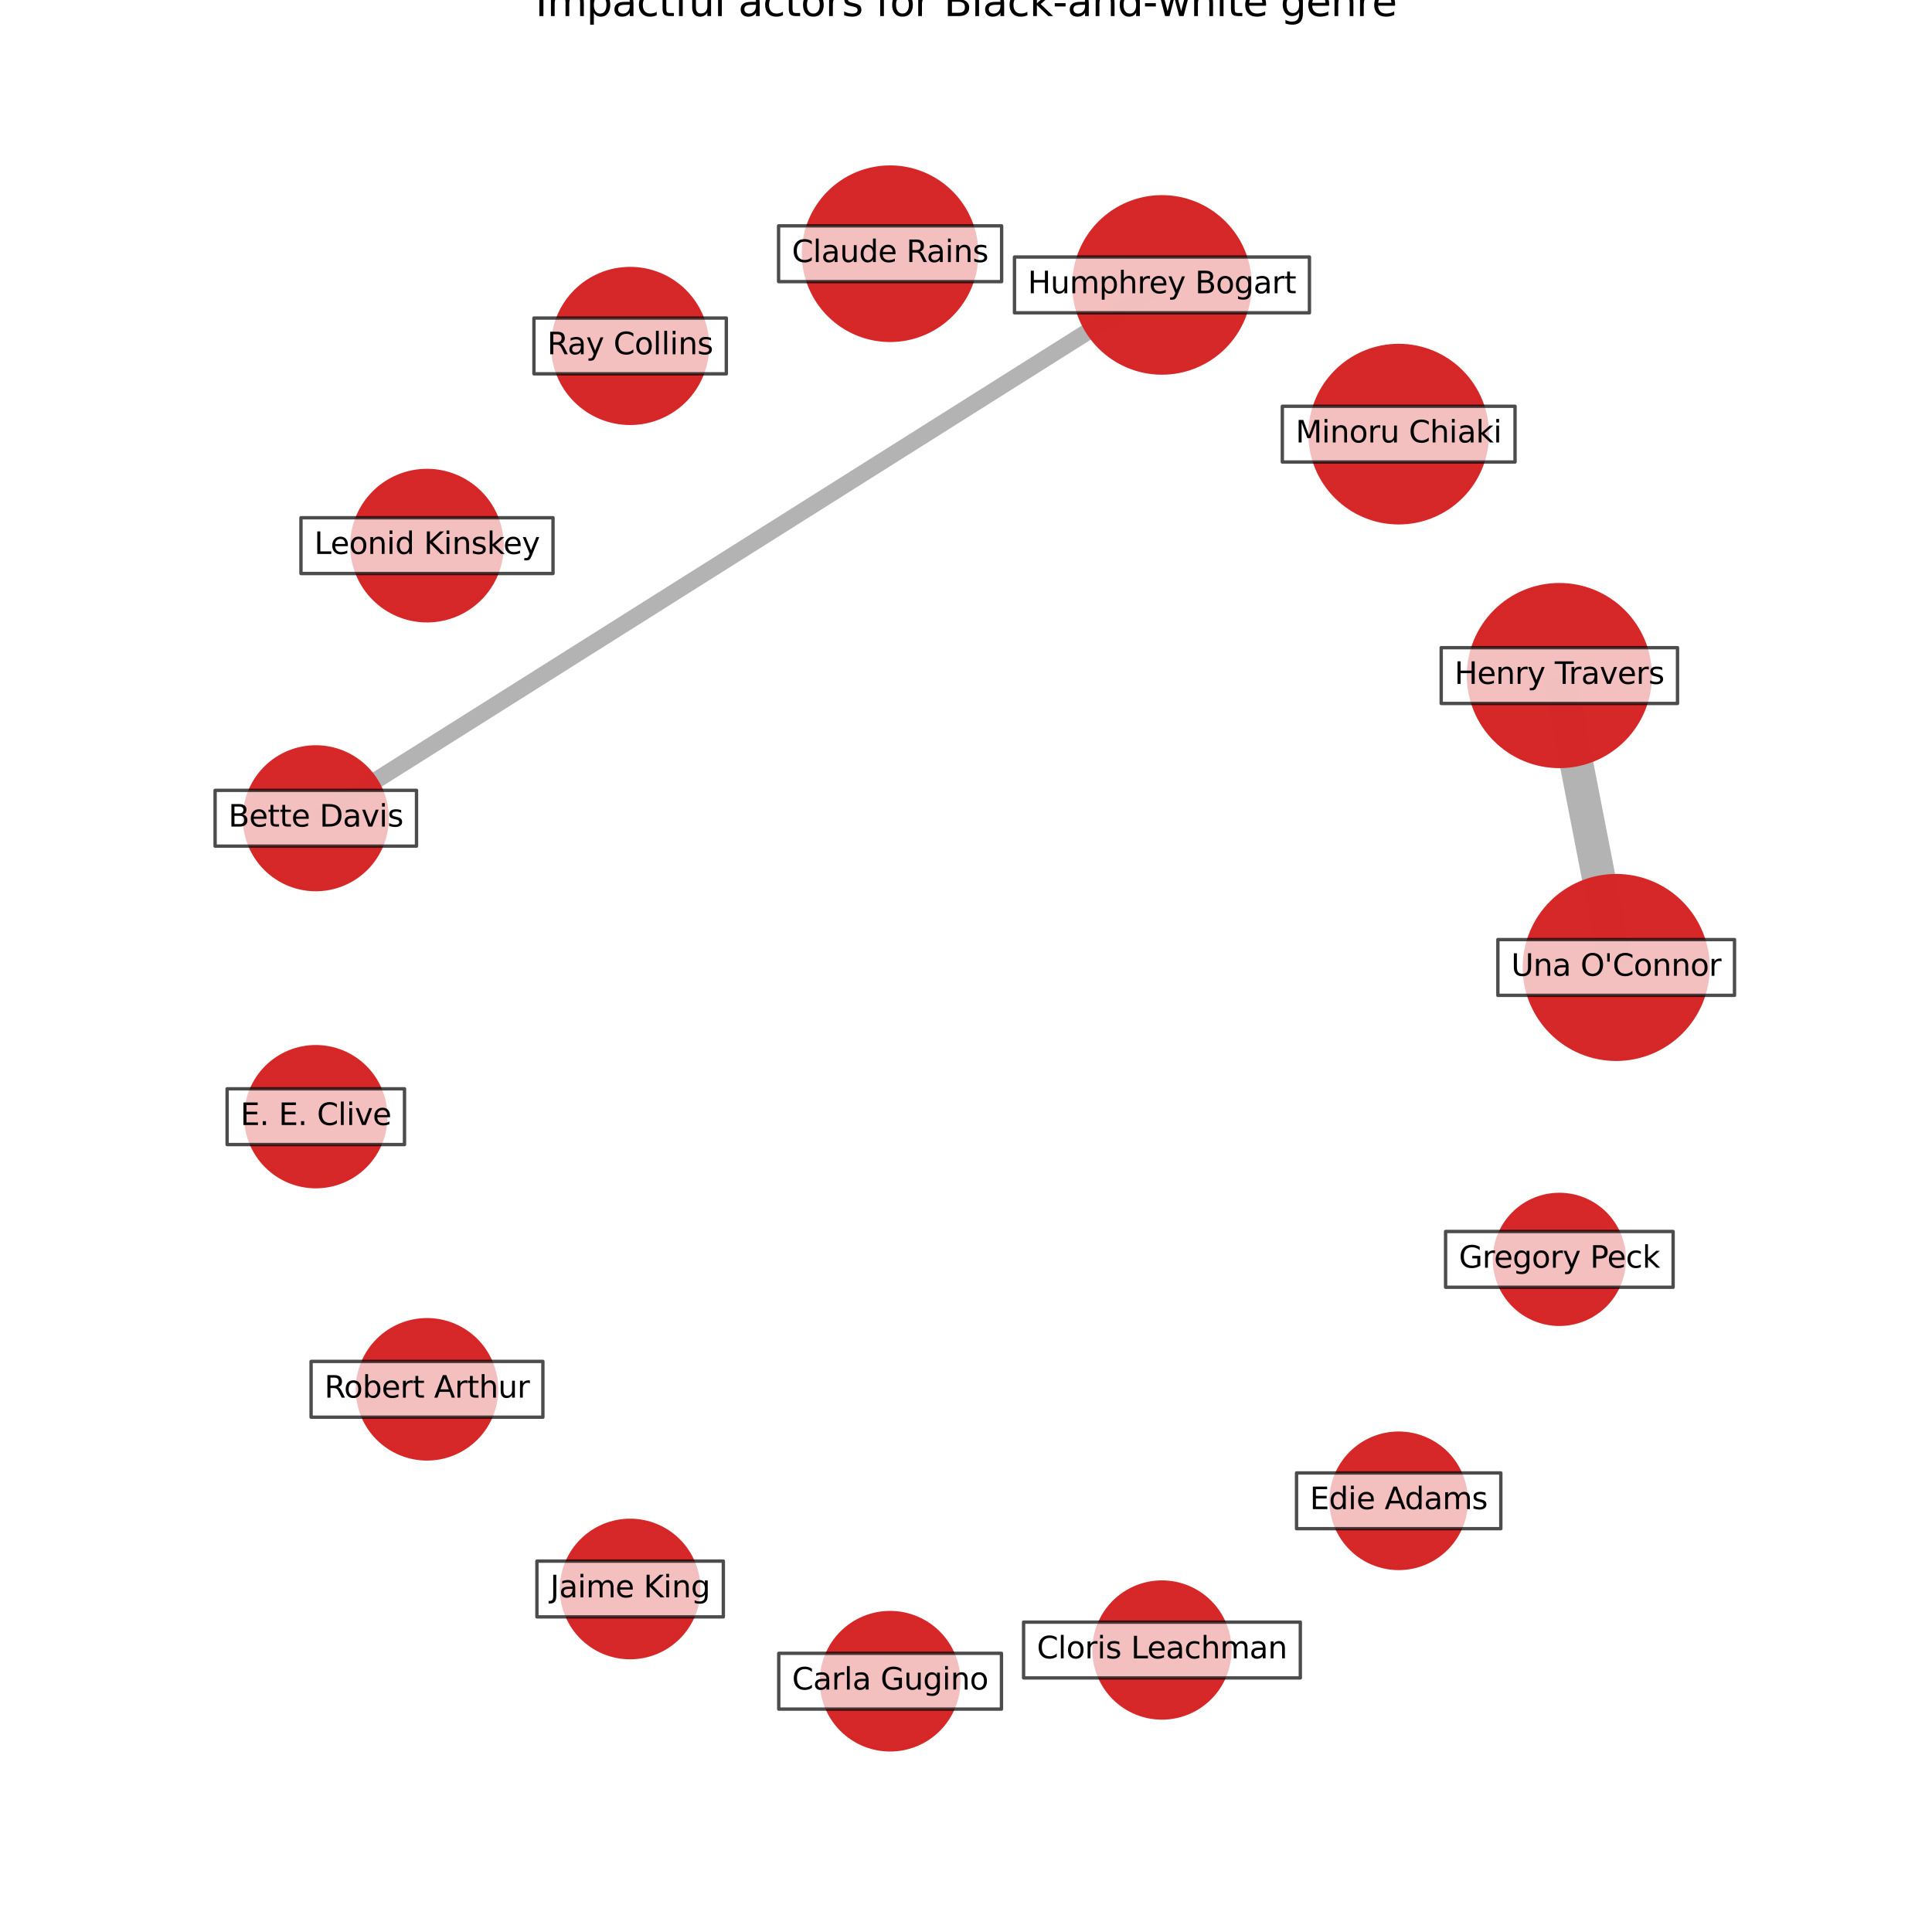<?xml version="1.0" encoding="utf-8" standalone="no"?>
<!DOCTYPE svg PUBLIC "-//W3C//DTD SVG 1.1//EN"
  "http://www.w3.org/Graphics/SVG/1.1/DTD/svg11.dtd">
<svg xmlns:xlink="http://www.w3.org/1999/xlink" width="576pt" height="576pt" viewBox="0 0 576 576" xmlns="http://www.w3.org/2000/svg" version="1.1">
 <defs>
  <style type="text/css">*{stroke-linejoin: round; stroke-linecap: butt}</style>
 </defs>
 <g id="figure_1">
  <g id="patch_1">
   <path d="M 0 576 
L 576 576 
L 576 0 
L 0 0 
z
" style="fill: #ffffff"/>
  </g>
  <g id="axes_1">
   <g id="LineCollection_1">
    <path d="M 481.846 288.437 
L 464.902 201.41 
" clip-path="url(#p1ed63c4a99)" style="fill: none; stroke: #000000; stroke-opacity: 0.3; stroke-width: 10"/>
    <path d="M 346.422 84.944 
L 94.154 243.951 
" clip-path="url(#p1ed63c4a99)" style="fill: none; stroke: #000000; stroke-opacity: 0.3; stroke-width: 5"/>
   </g>
   <g id="PathCollection_1">
    <path d="M 481.846 315.823 
C 489.109 315.823 496.075 312.938 501.211 307.802 
C 506.347 302.667 509.232 295.7 509.232 288.437 
C 509.232 281.174 506.347 274.208 501.211 269.072 
C 496.075 263.937 489.109 261.051 481.846 261.051 
C 474.583 261.051 467.617 263.937 462.481 269.072 
C 457.346 274.208 454.46 281.174 454.46 288.437 
C 454.46 295.7 457.346 302.667 462.481 307.802 
C 467.617 312.938 474.583 315.823 481.846 315.823 
z
" clip-path="url(#p1ed63c4a99)" style="fill: #d62728; fill-opacity: 0.99; stroke: #d62728; stroke-opacity: 0.99"/>
    <path d="M 464.902 228.514 
C 472.09 228.514 478.985 225.658 484.068 220.575 
C 489.151 215.493 492.007 208.598 492.007 201.41 
C 492.007 194.221 489.151 187.327 484.068 182.244 
C 478.985 177.161 472.09 174.305 464.902 174.305 
C 457.714 174.305 450.819 177.161 445.736 182.244 
C 440.654 187.327 437.798 194.221 437.798 201.41 
C 437.798 208.598 440.654 215.493 445.736 220.575 
C 450.819 225.658 457.714 228.514 464.902 228.514 
z
" clip-path="url(#p1ed63c4a99)" style="fill: #d62728; fill-opacity: 0.99; stroke: #d62728; stroke-opacity: 0.99"/>
    <path d="M 417 155.866 
C 424.011 155.866 430.736 153.081 435.693 148.123 
C 440.651 143.166 443.436 136.441 443.436 129.43 
C 443.436 122.419 440.651 115.694 435.693 110.736 
C 430.736 105.779 424.011 102.993 417 102.993 
C 409.989 102.993 403.264 105.779 398.306 110.736 
C 393.349 115.694 390.563 122.419 390.563 129.43 
C 390.563 136.441 393.349 143.166 398.306 148.123 
C 403.264 153.081 409.989 155.866 417 155.866 
z
" clip-path="url(#p1ed63c4a99)" style="fill: #d62728; fill-opacity: 0.99; stroke: #d62728; stroke-opacity: 0.99"/>
    <path d="M 346.422 111.217 
C 353.39 111.217 360.073 108.449 365 103.522 
C 369.927 98.595 372.695 91.912 372.695 84.944 
C 372.695 77.976 369.927 71.293 365 66.366 
C 360.073 61.439 353.39 58.671 346.422 58.671 
C 339.454 58.671 332.771 61.439 327.844 66.366 
C 322.917 71.293 320.149 77.976 320.149 84.944 
C 320.149 91.912 322.917 98.595 327.844 103.522 
C 332.771 108.449 339.454 111.217 346.422 111.217 
z
" clip-path="url(#p1ed63c4a99)" style="fill: #d62728; fill-opacity: 0.99; stroke: #d62728; stroke-opacity: 0.99"/>
    <path d="M 265.372 101.478 
C 272.224 101.478 278.795 98.756 283.64 93.911 
C 288.484 89.067 291.206 82.495 291.206 75.644 
C 291.206 68.793 288.484 62.221 283.64 57.376 
C 278.795 52.532 272.224 49.81 265.372 49.81 
C 258.521 49.81 251.95 52.532 247.105 57.376 
C 242.26 62.221 239.538 68.793 239.538 75.644 
C 239.538 82.495 242.26 89.067 247.105 93.911 
C 251.95 98.756 258.521 101.478 265.372 101.478 
z
" clip-path="url(#p1ed63c4a99)" style="fill: #d62728; fill-opacity: 0.99; stroke: #d62728; stroke-opacity: 0.99"/>
    <path d="M 187.865 126.219 
C 193.986 126.219 199.858 123.787 204.186 119.459 
C 208.514 115.13 210.946 109.259 210.946 103.138 
C 210.946 97.016 208.514 91.145 204.186 86.817 
C 199.858 82.488 193.986 80.056 187.865 80.056 
C 181.744 80.056 175.872 82.488 171.544 86.817 
C 167.215 91.145 164.783 97.016 164.783 103.138 
C 164.783 109.259 167.215 115.13 171.544 119.459 
C 175.872 123.787 181.744 126.219 187.865 126.219 
z
" clip-path="url(#p1ed63c4a99)" style="fill: #d62728; fill-opacity: 0.99; stroke: #d62728; stroke-opacity: 0.99"/>
    <path d="M 127.301 185.079 
C 133.244 185.079 138.944 182.718 143.146 178.516 
C 147.348 174.314 149.709 168.614 149.709 162.671 
C 149.709 156.729 147.348 151.029 143.146 146.827 
C 138.944 142.625 133.244 140.264 127.301 140.264 
C 121.359 140.264 115.659 142.625 111.457 146.827 
C 107.255 151.029 104.894 156.729 104.894 162.671 
C 104.894 168.614 107.255 174.314 111.457 178.516 
C 115.659 182.718 121.359 185.079 127.301 185.079 
z
" clip-path="url(#p1ed63c4a99)" style="fill: #d62728; fill-opacity: 0.99; stroke: #d62728; stroke-opacity: 0.99"/>
    <path d="M 94.154 265.224 
C 99.795 265.224 105.207 262.982 109.196 258.993 
C 113.185 255.004 115.426 249.593 115.426 243.951 
C 115.426 238.31 113.185 232.899 109.196 228.91 
C 105.207 224.92 99.795 222.679 94.154 222.679 
C 88.512 222.679 83.101 224.92 79.112 228.91 
C 75.123 232.899 72.881 238.31 72.881 243.951 
C 72.881 249.593 75.123 255.004 79.112 258.993 
C 83.101 262.982 88.512 265.224 94.154 265.224 
z
" clip-path="url(#p1ed63c4a99)" style="fill: #d62728; fill-opacity: 0.99; stroke: #d62728; stroke-opacity: 0.99"/>
    <path d="M 94.154 353.793 
C 99.689 353.793 104.997 351.594 108.911 347.68 
C 112.824 343.767 115.023 338.458 115.023 332.923 
C 115.023 327.389 112.824 322.08 108.911 318.166 
C 104.997 314.253 99.689 312.054 94.154 312.054 
C 88.619 312.054 83.31 314.253 79.397 318.166 
C 75.483 322.08 73.284 327.389 73.284 332.923 
C 73.284 338.458 75.483 343.767 79.397 347.68 
C 83.31 351.594 88.619 353.793 94.154 353.793 
z
" clip-path="url(#p1ed63c4a99)" style="fill: #d62728; fill-opacity: 0.99; stroke: #d62728; stroke-opacity: 0.99"/>
    <path d="M 127.301 434.953 
C 132.804 434.953 138.082 432.766 141.974 428.875 
C 145.865 424.984 148.051 419.706 148.051 414.203 
C 148.051 408.7 145.865 403.422 141.974 399.531 
C 138.082 395.64 132.804 393.454 127.301 393.454 
C 121.799 393.454 116.52 395.64 112.629 399.531 
C 108.738 403.422 106.552 408.7 106.552 414.203 
C 106.552 419.706 108.738 424.984 112.629 428.875 
C 116.52 432.766 121.799 434.953 127.301 434.953 
z
" clip-path="url(#p1ed63c4a99)" style="fill: #d62728; fill-opacity: 0.99; stroke: #d62728; stroke-opacity: 0.99"/>
    <path d="M 187.865 494.203 
C 193.293 494.203 198.499 492.047 202.337 488.209 
C 206.175 484.371 208.331 479.165 208.331 473.737 
C 208.331 468.309 206.175 463.103 202.337 459.265 
C 198.499 455.427 193.293 453.271 187.865 453.271 
C 182.437 453.271 177.231 455.427 173.393 459.265 
C 169.555 463.103 167.399 468.309 167.399 473.737 
C 167.399 479.165 169.555 484.371 173.393 488.209 
C 177.231 492.047 182.437 494.203 187.865 494.203 
z
" clip-path="url(#p1ed63c4a99)" style="fill: #d62728; fill-opacity: 0.99; stroke: #d62728; stroke-opacity: 0.99"/>
    <path d="M 265.372 521.697 
C 270.8 521.697 276.006 519.54 279.844 515.703 
C 283.682 511.865 285.839 506.658 285.839 501.231 
C 285.839 495.803 283.682 490.597 279.844 486.759 
C 276.006 482.921 270.8 480.765 265.372 480.765 
C 259.945 480.765 254.739 482.921 250.901 486.759 
C 247.063 490.597 244.906 495.803 244.906 501.231 
C 244.906 506.658 247.063 511.865 250.901 515.703 
C 254.739 519.54 259.945 521.697 265.372 521.697 
z
" clip-path="url(#p1ed63c4a99)" style="fill: #d62728; fill-opacity: 0.99; stroke: #d62728; stroke-opacity: 0.99"/>
    <path d="M 346.422 512.195 
C 351.796 512.195 356.951 510.059 360.751 506.259 
C 364.551 502.459 366.686 497.305 366.686 491.931 
C 366.686 486.557 364.551 481.402 360.751 477.602 
C 356.951 473.802 351.796 471.667 346.422 471.667 
C 341.048 471.667 335.893 473.802 332.093 477.602 
C 328.293 481.402 326.158 486.557 326.158 491.931 
C 326.158 497.305 328.293 502.459 332.093 506.259 
C 335.893 510.059 341.048 512.195 346.422 512.195 
z
" clip-path="url(#p1ed63c4a99)" style="fill: #d62728; fill-opacity: 0.99; stroke: #d62728; stroke-opacity: 0.99"/>
    <path d="M 417 467.61 
C 422.348 467.61 427.477 465.485 431.259 461.704 
C 435.041 457.922 437.165 452.793 437.165 447.445 
C 437.165 442.097 435.041 436.967 431.259 433.186 
C 427.477 429.404 422.348 427.279 417 427.279 
C 411.652 427.279 406.522 429.404 402.741 433.186 
C 398.959 436.967 396.834 442.097 396.834 447.445 
C 396.834 452.793 398.959 457.922 402.741 461.704 
C 406.522 465.485 411.652 467.61 417 467.61 
z
" clip-path="url(#p1ed63c4a99)" style="fill: #d62728; fill-opacity: 0.99; stroke: #d62728; stroke-opacity: 0.99"/>
    <path d="M 464.902 394.83 
C 470.038 394.83 474.964 392.789 478.595 389.158 
C 482.227 385.527 484.267 380.601 484.267 375.465 
C 484.267 370.329 482.227 365.403 478.595 361.772 
C 474.964 358.14 470.038 356.1 464.902 356.1 
C 459.767 356.1 454.841 358.14 451.209 361.772 
C 447.578 365.403 445.537 370.329 445.537 375.465 
C 445.537 380.601 447.578 385.527 451.209 389.158 
C 454.841 392.789 459.767 394.83 464.902 394.83 
z
" clip-path="url(#p1ed63c4a99)" style="fill: #d62728; fill-opacity: 0.99; stroke: #d62728; stroke-opacity: 0.99"/>
   </g>
   <g id="text_1">
    <g id="patch_2">
     <path d="M 446.571 296.752 
L 517.121 296.752 
L 517.121 280.122 
L 446.571 280.122 
z
" clip-path="url(#p1ed63c4a99)" style="fill: #ffffff; opacity: 0.7; stroke: #000000; stroke-linejoin: miter"/>
    </g>
    <g clip-path="url(#p1ed63c4a99)">
     <!-- Una O'Connor -->
     <g transform="translate(450.531 290.921)scale(0.09 -0.09)">
      <defs>
       <path id="DejaVuSans-55" d="M 556 4666 
L 1191 4666 
L 1191 1831 
Q 1191 1081 1462 751 
Q 1734 422 2344 422 
Q 2950 422 3222 751 
Q 3494 1081 3494 1831 
L 3494 4666 
L 4128 4666 
L 4128 1753 
Q 4128 841 3676 375 
Q 3225 -91 2344 -91 
Q 1459 -91 1007 375 
Q 556 841 556 1753 
L 556 4666 
z
" transform="scale(0.016)"/>
       <path id="DejaVuSans-6e" d="M 3513 2113 
L 3513 0 
L 2938 0 
L 2938 2094 
Q 2938 2591 2744 2837 
Q 2550 3084 2163 3084 
Q 1697 3084 1428 2787 
Q 1159 2491 1159 1978 
L 1159 0 
L 581 0 
L 581 3500 
L 1159 3500 
L 1159 2956 
Q 1366 3272 1645 3428 
Q 1925 3584 2291 3584 
Q 2894 3584 3203 3211 
Q 3513 2838 3513 2113 
z
" transform="scale(0.016)"/>
       <path id="DejaVuSans-61" d="M 2194 1759 
Q 1497 1759 1228 1600 
Q 959 1441 959 1056 
Q 959 750 1161 570 
Q 1363 391 1709 391 
Q 2188 391 2477 730 
Q 2766 1069 2766 1631 
L 2766 1759 
L 2194 1759 
z
M 3341 1997 
L 3341 0 
L 2766 0 
L 2766 531 
Q 2569 213 2275 61 
Q 1981 -91 1556 -91 
Q 1019 -91 701 211 
Q 384 513 384 1019 
Q 384 1609 779 1909 
Q 1175 2209 1959 2209 
L 2766 2209 
L 2766 2266 
Q 2766 2663 2505 2880 
Q 2244 3097 1772 3097 
Q 1472 3097 1187 3025 
Q 903 2953 641 2809 
L 641 3341 
Q 956 3463 1253 3523 
Q 1550 3584 1831 3584 
Q 2591 3584 2966 3190 
Q 3341 2797 3341 1997 
z
" transform="scale(0.016)"/>
       <path id="DejaVuSans-20" transform="scale(0.016)"/>
       <path id="DejaVuSans-4f" d="M 2522 4238 
Q 1834 4238 1429 3725 
Q 1025 3213 1025 2328 
Q 1025 1447 1429 934 
Q 1834 422 2522 422 
Q 3209 422 3611 934 
Q 4013 1447 4013 2328 
Q 4013 3213 3611 3725 
Q 3209 4238 2522 4238 
z
M 2522 4750 
Q 3503 4750 4090 4092 
Q 4678 3434 4678 2328 
Q 4678 1225 4090 567 
Q 3503 -91 2522 -91 
Q 1538 -91 948 565 
Q 359 1222 359 2328 
Q 359 3434 948 4092 
Q 1538 4750 2522 4750 
z
" transform="scale(0.016)"/>
       <path id="DejaVuSans-27" d="M 1147 4666 
L 1147 2931 
L 616 2931 
L 616 4666 
L 1147 4666 
z
" transform="scale(0.016)"/>
       <path id="DejaVuSans-43" d="M 4122 4306 
L 4122 3641 
Q 3803 3938 3442 4084 
Q 3081 4231 2675 4231 
Q 1875 4231 1450 3742 
Q 1025 3253 1025 2328 
Q 1025 1406 1450 917 
Q 1875 428 2675 428 
Q 3081 428 3442 575 
Q 3803 722 4122 1019 
L 4122 359 
Q 3791 134 3420 21 
Q 3050 -91 2638 -91 
Q 1578 -91 968 557 
Q 359 1206 359 2328 
Q 359 3453 968 4101 
Q 1578 4750 2638 4750 
Q 3056 4750 3426 4639 
Q 3797 4528 4122 4306 
z
" transform="scale(0.016)"/>
       <path id="DejaVuSans-6f" d="M 1959 3097 
Q 1497 3097 1228 2736 
Q 959 2375 959 1747 
Q 959 1119 1226 758 
Q 1494 397 1959 397 
Q 2419 397 2687 759 
Q 2956 1122 2956 1747 
Q 2956 2369 2687 2733 
Q 2419 3097 1959 3097 
z
M 1959 3584 
Q 2709 3584 3137 3096 
Q 3566 2609 3566 1747 
Q 3566 888 3137 398 
Q 2709 -91 1959 -91 
Q 1206 -91 779 398 
Q 353 888 353 1747 
Q 353 2609 779 3096 
Q 1206 3584 1959 3584 
z
" transform="scale(0.016)"/>
       <path id="DejaVuSans-72" d="M 2631 2963 
Q 2534 3019 2420 3045 
Q 2306 3072 2169 3072 
Q 1681 3072 1420 2755 
Q 1159 2438 1159 1844 
L 1159 0 
L 581 0 
L 581 3500 
L 1159 3500 
L 1159 2956 
Q 1341 3275 1631 3429 
Q 1922 3584 2338 3584 
Q 2397 3584 2469 3576 
Q 2541 3569 2628 3553 
L 2631 2963 
z
" transform="scale(0.016)"/>
      </defs>
      <use xlink:href="#DejaVuSans-55"/>
      <use xlink:href="#DejaVuSans-6e" x="73.193"/>
      <use xlink:href="#DejaVuSans-61" x="136.572"/>
      <use xlink:href="#DejaVuSans-20" x="197.852"/>
      <use xlink:href="#DejaVuSans-4f" x="229.639"/>
      <use xlink:href="#DejaVuSans-27" x="308.35"/>
      <use xlink:href="#DejaVuSans-43" x="335.84"/>
      <use xlink:href="#DejaVuSans-6f" x="405.664"/>
      <use xlink:href="#DejaVuSans-6e" x="466.846"/>
      <use xlink:href="#DejaVuSans-6e" x="530.225"/>
      <use xlink:href="#DejaVuSans-6f" x="593.604"/>
      <use xlink:href="#DejaVuSans-72" x="654.785"/>
     </g>
    </g>
   </g>
   <g id="text_2">
    <g id="patch_3">
     <path d="M 429.675 209.725 
L 500.129 209.725 
L 500.129 193.094 
L 429.675 193.094 
z
" clip-path="url(#p1ed63c4a99)" style="fill: #ffffff; opacity: 0.7; stroke: #000000; stroke-linejoin: miter"/>
    </g>
    <g clip-path="url(#p1ed63c4a99)">
     <!-- Henry Travers -->
     <g transform="translate(433.635 203.893)scale(0.09 -0.09)">
      <defs>
       <path id="DejaVuSans-48" d="M 628 4666 
L 1259 4666 
L 1259 2753 
L 3553 2753 
L 3553 4666 
L 4184 4666 
L 4184 0 
L 3553 0 
L 3553 2222 
L 1259 2222 
L 1259 0 
L 628 0 
L 628 4666 
z
" transform="scale(0.016)"/>
       <path id="DejaVuSans-65" d="M 3597 1894 
L 3597 1613 
L 953 1613 
Q 991 1019 1311 708 
Q 1631 397 2203 397 
Q 2534 397 2845 478 
Q 3156 559 3463 722 
L 3463 178 
Q 3153 47 2828 -22 
Q 2503 -91 2169 -91 
Q 1331 -91 842 396 
Q 353 884 353 1716 
Q 353 2575 817 3079 
Q 1281 3584 2069 3584 
Q 2775 3584 3186 3129 
Q 3597 2675 3597 1894 
z
M 3022 2063 
Q 3016 2534 2758 2815 
Q 2500 3097 2075 3097 
Q 1594 3097 1305 2825 
Q 1016 2553 972 2059 
L 3022 2063 
z
" transform="scale(0.016)"/>
       <path id="DejaVuSans-79" d="M 2059 -325 
Q 1816 -950 1584 -1140 
Q 1353 -1331 966 -1331 
L 506 -1331 
L 506 -850 
L 844 -850 
Q 1081 -850 1212 -737 
Q 1344 -625 1503 -206 
L 1606 56 
L 191 3500 
L 800 3500 
L 1894 763 
L 2988 3500 
L 3597 3500 
L 2059 -325 
z
" transform="scale(0.016)"/>
       <path id="DejaVuSans-54" d="M -19 4666 
L 3928 4666 
L 3928 4134 
L 2272 4134 
L 2272 0 
L 1638 0 
L 1638 4134 
L -19 4134 
L -19 4666 
z
" transform="scale(0.016)"/>
       <path id="DejaVuSans-76" d="M 191 3500 
L 800 3500 
L 1894 563 
L 2988 3500 
L 3597 3500 
L 2284 0 
L 1503 0 
L 191 3500 
z
" transform="scale(0.016)"/>
       <path id="DejaVuSans-73" d="M 2834 3397 
L 2834 2853 
Q 2591 2978 2328 3040 
Q 2066 3103 1784 3103 
Q 1356 3103 1142 2972 
Q 928 2841 928 2578 
Q 928 2378 1081 2264 
Q 1234 2150 1697 2047 
L 1894 2003 
Q 2506 1872 2764 1633 
Q 3022 1394 3022 966 
Q 3022 478 2636 193 
Q 2250 -91 1575 -91 
Q 1294 -91 989 -36 
Q 684 19 347 128 
L 347 722 
Q 666 556 975 473 
Q 1284 391 1588 391 
Q 1994 391 2212 530 
Q 2431 669 2431 922 
Q 2431 1156 2273 1281 
Q 2116 1406 1581 1522 
L 1381 1569 
Q 847 1681 609 1914 
Q 372 2147 372 2553 
Q 372 3047 722 3315 
Q 1072 3584 1716 3584 
Q 2034 3584 2315 3537 
Q 2597 3491 2834 3397 
z
" transform="scale(0.016)"/>
      </defs>
      <use xlink:href="#DejaVuSans-48"/>
      <use xlink:href="#DejaVuSans-65" x="75.195"/>
      <use xlink:href="#DejaVuSans-6e" x="136.719"/>
      <use xlink:href="#DejaVuSans-72" x="200.098"/>
      <use xlink:href="#DejaVuSans-79" x="241.211"/>
      <use xlink:href="#DejaVuSans-20" x="300.391"/>
      <use xlink:href="#DejaVuSans-54" x="332.178"/>
      <use xlink:href="#DejaVuSans-72" x="378.512"/>
      <use xlink:href="#DejaVuSans-61" x="419.625"/>
      <use xlink:href="#DejaVuSans-76" x="480.904"/>
      <use xlink:href="#DejaVuSans-65" x="540.084"/>
      <use xlink:href="#DejaVuSans-72" x="601.607"/>
      <use xlink:href="#DejaVuSans-73" x="642.721"/>
     </g>
    </g>
   </g>
   <g id="text_3">
    <g id="patch_4">
     <path d="M 382.312 137.745 
L 451.688 137.745 
L 451.688 121.115 
L 382.312 121.115 
z
" clip-path="url(#p1ed63c4a99)" style="fill: #ffffff; opacity: 0.7; stroke: #000000; stroke-linejoin: miter"/>
    </g>
    <g clip-path="url(#p1ed63c4a99)">
     <!-- Minoru Chiaki -->
     <g transform="translate(386.272 131.913)scale(0.09 -0.09)">
      <defs>
       <path id="DejaVuSans-4d" d="M 628 4666 
L 1569 4666 
L 2759 1491 
L 3956 4666 
L 4897 4666 
L 4897 0 
L 4281 0 
L 4281 4097 
L 3078 897 
L 2444 897 
L 1241 4097 
L 1241 0 
L 628 0 
L 628 4666 
z
" transform="scale(0.016)"/>
       <path id="DejaVuSans-69" d="M 603 3500 
L 1178 3500 
L 1178 0 
L 603 0 
L 603 3500 
z
M 603 4863 
L 1178 4863 
L 1178 4134 
L 603 4134 
L 603 4863 
z
" transform="scale(0.016)"/>
       <path id="DejaVuSans-75" d="M 544 1381 
L 544 3500 
L 1119 3500 
L 1119 1403 
Q 1119 906 1312 657 
Q 1506 409 1894 409 
Q 2359 409 2629 706 
Q 2900 1003 2900 1516 
L 2900 3500 
L 3475 3500 
L 3475 0 
L 2900 0 
L 2900 538 
Q 2691 219 2414 64 
Q 2138 -91 1772 -91 
Q 1169 -91 856 284 
Q 544 659 544 1381 
z
M 1991 3584 
L 1991 3584 
z
" transform="scale(0.016)"/>
       <path id="DejaVuSans-68" d="M 3513 2113 
L 3513 0 
L 2938 0 
L 2938 2094 
Q 2938 2591 2744 2837 
Q 2550 3084 2163 3084 
Q 1697 3084 1428 2787 
Q 1159 2491 1159 1978 
L 1159 0 
L 581 0 
L 581 4863 
L 1159 4863 
L 1159 2956 
Q 1366 3272 1645 3428 
Q 1925 3584 2291 3584 
Q 2894 3584 3203 3211 
Q 3513 2838 3513 2113 
z
" transform="scale(0.016)"/>
       <path id="DejaVuSans-6b" d="M 581 4863 
L 1159 4863 
L 1159 1991 
L 2875 3500 
L 3609 3500 
L 1753 1863 
L 3688 0 
L 2938 0 
L 1159 1709 
L 1159 0 
L 581 0 
L 581 4863 
z
" transform="scale(0.016)"/>
      </defs>
      <use xlink:href="#DejaVuSans-4d"/>
      <use xlink:href="#DejaVuSans-69" x="86.279"/>
      <use xlink:href="#DejaVuSans-6e" x="114.062"/>
      <use xlink:href="#DejaVuSans-6f" x="177.441"/>
      <use xlink:href="#DejaVuSans-72" x="238.623"/>
      <use xlink:href="#DejaVuSans-75" x="279.736"/>
      <use xlink:href="#DejaVuSans-20" x="343.115"/>
      <use xlink:href="#DejaVuSans-43" x="374.902"/>
      <use xlink:href="#DejaVuSans-68" x="444.727"/>
      <use xlink:href="#DejaVuSans-69" x="508.105"/>
      <use xlink:href="#DejaVuSans-61" x="535.889"/>
      <use xlink:href="#DejaVuSans-6b" x="597.168"/>
      <use xlink:href="#DejaVuSans-69" x="655.078"/>
     </g>
    </g>
   </g>
   <g id="text_4">
    <g id="patch_5">
     <path d="M 302.454 93.259 
L 390.391 93.259 
L 390.391 76.629 
L 302.454 76.629 
z
" clip-path="url(#p1ed63c4a99)" style="fill: #ffffff; opacity: 0.7; stroke: #000000; stroke-linejoin: miter"/>
    </g>
    <g clip-path="url(#p1ed63c4a99)">
     <!-- Humphrey Bogart -->
     <g transform="translate(306.414 87.427)scale(0.09 -0.09)">
      <defs>
       <path id="DejaVuSans-6d" d="M 3328 2828 
Q 3544 3216 3844 3400 
Q 4144 3584 4550 3584 
Q 5097 3584 5394 3201 
Q 5691 2819 5691 2113 
L 5691 0 
L 5113 0 
L 5113 2094 
Q 5113 2597 4934 2840 
Q 4756 3084 4391 3084 
Q 3944 3084 3684 2787 
Q 3425 2491 3425 1978 
L 3425 0 
L 2847 0 
L 2847 2094 
Q 2847 2600 2669 2842 
Q 2491 3084 2119 3084 
Q 1678 3084 1418 2786 
Q 1159 2488 1159 1978 
L 1159 0 
L 581 0 
L 581 3500 
L 1159 3500 
L 1159 2956 
Q 1356 3278 1631 3431 
Q 1906 3584 2284 3584 
Q 2666 3584 2933 3390 
Q 3200 3197 3328 2828 
z
" transform="scale(0.016)"/>
       <path id="DejaVuSans-70" d="M 1159 525 
L 1159 -1331 
L 581 -1331 
L 581 3500 
L 1159 3500 
L 1159 2969 
Q 1341 3281 1617 3432 
Q 1894 3584 2278 3584 
Q 2916 3584 3314 3078 
Q 3713 2572 3713 1747 
Q 3713 922 3314 415 
Q 2916 -91 2278 -91 
Q 1894 -91 1617 61 
Q 1341 213 1159 525 
z
M 3116 1747 
Q 3116 2381 2855 2742 
Q 2594 3103 2138 3103 
Q 1681 3103 1420 2742 
Q 1159 2381 1159 1747 
Q 1159 1113 1420 752 
Q 1681 391 2138 391 
Q 2594 391 2855 752 
Q 3116 1113 3116 1747 
z
" transform="scale(0.016)"/>
       <path id="DejaVuSans-42" d="M 1259 2228 
L 1259 519 
L 2272 519 
Q 2781 519 3026 730 
Q 3272 941 3272 1375 
Q 3272 1813 3026 2020 
Q 2781 2228 2272 2228 
L 1259 2228 
z
M 1259 4147 
L 1259 2741 
L 2194 2741 
Q 2656 2741 2882 2914 
Q 3109 3088 3109 3444 
Q 3109 3797 2882 3972 
Q 2656 4147 2194 4147 
L 1259 4147 
z
M 628 4666 
L 2241 4666 
Q 2963 4666 3353 4366 
Q 3744 4066 3744 3513 
Q 3744 3084 3544 2831 
Q 3344 2578 2956 2516 
Q 3422 2416 3680 2098 
Q 3938 1781 3938 1306 
Q 3938 681 3513 340 
Q 3088 0 2303 0 
L 628 0 
L 628 4666 
z
" transform="scale(0.016)"/>
       <path id="DejaVuSans-67" d="M 2906 1791 
Q 2906 2416 2648 2759 
Q 2391 3103 1925 3103 
Q 1463 3103 1205 2759 
Q 947 2416 947 1791 
Q 947 1169 1205 825 
Q 1463 481 1925 481 
Q 2391 481 2648 825 
Q 2906 1169 2906 1791 
z
M 3481 434 
Q 3481 -459 3084 -895 
Q 2688 -1331 1869 -1331 
Q 1566 -1331 1297 -1286 
Q 1028 -1241 775 -1147 
L 775 -588 
Q 1028 -725 1275 -790 
Q 1522 -856 1778 -856 
Q 2344 -856 2625 -561 
Q 2906 -266 2906 331 
L 2906 616 
Q 2728 306 2450 153 
Q 2172 0 1784 0 
Q 1141 0 747 490 
Q 353 981 353 1791 
Q 353 2603 747 3093 
Q 1141 3584 1784 3584 
Q 2172 3584 2450 3431 
Q 2728 3278 2906 2969 
L 2906 3500 
L 3481 3500 
L 3481 434 
z
" transform="scale(0.016)"/>
       <path id="DejaVuSans-74" d="M 1172 4494 
L 1172 3500 
L 2356 3500 
L 2356 3053 
L 1172 3053 
L 1172 1153 
Q 1172 725 1289 603 
Q 1406 481 1766 481 
L 2356 481 
L 2356 0 
L 1766 0 
Q 1100 0 847 248 
Q 594 497 594 1153 
L 594 3053 
L 172 3053 
L 172 3500 
L 594 3500 
L 594 4494 
L 1172 4494 
z
" transform="scale(0.016)"/>
      </defs>
      <use xlink:href="#DejaVuSans-48"/>
      <use xlink:href="#DejaVuSans-75" x="75.195"/>
      <use xlink:href="#DejaVuSans-6d" x="138.574"/>
      <use xlink:href="#DejaVuSans-70" x="235.986"/>
      <use xlink:href="#DejaVuSans-68" x="299.463"/>
      <use xlink:href="#DejaVuSans-72" x="362.842"/>
      <use xlink:href="#DejaVuSans-65" x="401.705"/>
      <use xlink:href="#DejaVuSans-79" x="463.229"/>
      <use xlink:href="#DejaVuSans-20" x="522.408"/>
      <use xlink:href="#DejaVuSans-42" x="554.195"/>
      <use xlink:href="#DejaVuSans-6f" x="622.799"/>
      <use xlink:href="#DejaVuSans-67" x="683.98"/>
      <use xlink:href="#DejaVuSans-61" x="747.457"/>
      <use xlink:href="#DejaVuSans-72" x="808.736"/>
      <use xlink:href="#DejaVuSans-74" x="849.85"/>
     </g>
    </g>
   </g>
   <g id="text_5">
    <g id="patch_6">
     <path d="M 232.125 83.959 
L 298.62 83.959 
L 298.62 67.329 
L 232.125 67.329 
z
" clip-path="url(#p1ed63c4a99)" style="fill: #ffffff; opacity: 0.7; stroke: #000000; stroke-linejoin: miter"/>
    </g>
    <g clip-path="url(#p1ed63c4a99)">
     <!-- Claude Rains -->
     <g transform="translate(236.085 78.127)scale(0.09 -0.09)">
      <defs>
       <path id="DejaVuSans-6c" d="M 603 4863 
L 1178 4863 
L 1178 0 
L 603 0 
L 603 4863 
z
" transform="scale(0.016)"/>
       <path id="DejaVuSans-64" d="M 2906 2969 
L 2906 4863 
L 3481 4863 
L 3481 0 
L 2906 0 
L 2906 525 
Q 2725 213 2448 61 
Q 2172 -91 1784 -91 
Q 1150 -91 751 415 
Q 353 922 353 1747 
Q 353 2572 751 3078 
Q 1150 3584 1784 3584 
Q 2172 3584 2448 3432 
Q 2725 3281 2906 2969 
z
M 947 1747 
Q 947 1113 1208 752 
Q 1469 391 1925 391 
Q 2381 391 2643 752 
Q 2906 1113 2906 1747 
Q 2906 2381 2643 2742 
Q 2381 3103 1925 3103 
Q 1469 3103 1208 2742 
Q 947 2381 947 1747 
z
" transform="scale(0.016)"/>
       <path id="DejaVuSans-52" d="M 2841 2188 
Q 3044 2119 3236 1894 
Q 3428 1669 3622 1275 
L 4263 0 
L 3584 0 
L 2988 1197 
Q 2756 1666 2539 1819 
Q 2322 1972 1947 1972 
L 1259 1972 
L 1259 0 
L 628 0 
L 628 4666 
L 2053 4666 
Q 2853 4666 3247 4331 
Q 3641 3997 3641 3322 
Q 3641 2881 3436 2590 
Q 3231 2300 2841 2188 
z
M 1259 4147 
L 1259 2491 
L 2053 2491 
Q 2509 2491 2742 2702 
Q 2975 2913 2975 3322 
Q 2975 3731 2742 3939 
Q 2509 4147 2053 4147 
L 1259 4147 
z
" transform="scale(0.016)"/>
      </defs>
      <use xlink:href="#DejaVuSans-43"/>
      <use xlink:href="#DejaVuSans-6c" x="69.824"/>
      <use xlink:href="#DejaVuSans-61" x="97.607"/>
      <use xlink:href="#DejaVuSans-75" x="158.887"/>
      <use xlink:href="#DejaVuSans-64" x="222.266"/>
      <use xlink:href="#DejaVuSans-65" x="285.742"/>
      <use xlink:href="#DejaVuSans-20" x="347.266"/>
      <use xlink:href="#DejaVuSans-52" x="379.053"/>
      <use xlink:href="#DejaVuSans-61" x="446.285"/>
      <use xlink:href="#DejaVuSans-69" x="507.564"/>
      <use xlink:href="#DejaVuSans-6e" x="535.348"/>
      <use xlink:href="#DejaVuSans-73" x="598.727"/>
     </g>
    </g>
   </g>
   <g id="text_6">
    <g id="patch_7">
     <path d="M 159.186 111.453 
L 216.544 111.453 
L 216.544 94.822 
L 159.186 94.822 
z
" clip-path="url(#p1ed63c4a99)" style="fill: #ffffff; opacity: 0.7; stroke: #000000; stroke-linejoin: miter"/>
    </g>
    <g clip-path="url(#p1ed63c4a99)">
     <!-- Ray Collins -->
     <g transform="translate(163.146 105.621)scale(0.09 -0.09)">
      <use xlink:href="#DejaVuSans-52"/>
      <use xlink:href="#DejaVuSans-61" x="67.232"/>
      <use xlink:href="#DejaVuSans-79" x="128.512"/>
      <use xlink:href="#DejaVuSans-20" x="187.691"/>
      <use xlink:href="#DejaVuSans-43" x="219.479"/>
      <use xlink:href="#DejaVuSans-6f" x="289.303"/>
      <use xlink:href="#DejaVuSans-6c" x="350.484"/>
      <use xlink:href="#DejaVuSans-6c" x="378.268"/>
      <use xlink:href="#DejaVuSans-69" x="406.051"/>
      <use xlink:href="#DejaVuSans-6e" x="433.834"/>
      <use xlink:href="#DejaVuSans-73" x="497.213"/>
     </g>
    </g>
   </g>
   <g id="text_7">
    <g id="patch_8">
     <path d="M 89.729 170.987 
L 164.874 170.987 
L 164.874 154.356 
L 89.729 154.356 
z
" clip-path="url(#p1ed63c4a99)" style="fill: #ffffff; opacity: 0.7; stroke: #000000; stroke-linejoin: miter"/>
    </g>
    <g clip-path="url(#p1ed63c4a99)">
     <!-- Leonid Kinskey -->
     <g transform="translate(93.689 165.155)scale(0.09 -0.09)">
      <defs>
       <path id="DejaVuSans-4c" d="M 628 4666 
L 1259 4666 
L 1259 531 
L 3531 531 
L 3531 0 
L 628 0 
L 628 4666 
z
" transform="scale(0.016)"/>
       <path id="DejaVuSans-4b" d="M 628 4666 
L 1259 4666 
L 1259 2694 
L 3353 4666 
L 4166 4666 
L 1850 2491 
L 4331 0 
L 3500 0 
L 1259 2247 
L 1259 0 
L 628 0 
L 628 4666 
z
" transform="scale(0.016)"/>
      </defs>
      <use xlink:href="#DejaVuSans-4c"/>
      <use xlink:href="#DejaVuSans-65" x="53.963"/>
      <use xlink:href="#DejaVuSans-6f" x="115.486"/>
      <use xlink:href="#DejaVuSans-6e" x="176.668"/>
      <use xlink:href="#DejaVuSans-69" x="240.047"/>
      <use xlink:href="#DejaVuSans-64" x="267.83"/>
      <use xlink:href="#DejaVuSans-20" x="331.307"/>
      <use xlink:href="#DejaVuSans-4b" x="363.094"/>
      <use xlink:href="#DejaVuSans-69" x="428.67"/>
      <use xlink:href="#DejaVuSans-6e" x="456.453"/>
      <use xlink:href="#DejaVuSans-73" x="519.832"/>
      <use xlink:href="#DejaVuSans-6b" x="571.932"/>
      <use xlink:href="#DejaVuSans-65" x="626.217"/>
      <use xlink:href="#DejaVuSans-79" x="687.74"/>
     </g>
    </g>
   </g>
   <g id="text_8">
    <g id="patch_9">
     <path d="M 64.13 252.267 
L 124.178 252.267 
L 124.178 235.636 
L 64.13 235.636 
z
" clip-path="url(#p1ed63c4a99)" style="fill: #ffffff; opacity: 0.7; stroke: #000000; stroke-linejoin: miter"/>
    </g>
    <g clip-path="url(#p1ed63c4a99)">
     <!-- Bette Davis -->
     <g transform="translate(68.09 246.435)scale(0.09 -0.09)">
      <defs>
       <path id="DejaVuSans-44" d="M 1259 4147 
L 1259 519 
L 2022 519 
Q 2988 519 3436 956 
Q 3884 1394 3884 2338 
Q 3884 3275 3436 3711 
Q 2988 4147 2022 4147 
L 1259 4147 
z
M 628 4666 
L 1925 4666 
Q 3281 4666 3915 4102 
Q 4550 3538 4550 2338 
Q 4550 1131 3912 565 
Q 3275 0 1925 0 
L 628 0 
L 628 4666 
z
" transform="scale(0.016)"/>
      </defs>
      <use xlink:href="#DejaVuSans-42"/>
      <use xlink:href="#DejaVuSans-65" x="68.604"/>
      <use xlink:href="#DejaVuSans-74" x="130.127"/>
      <use xlink:href="#DejaVuSans-74" x="169.336"/>
      <use xlink:href="#DejaVuSans-65" x="208.545"/>
      <use xlink:href="#DejaVuSans-20" x="270.068"/>
      <use xlink:href="#DejaVuSans-44" x="301.855"/>
      <use xlink:href="#DejaVuSans-61" x="378.857"/>
      <use xlink:href="#DejaVuSans-76" x="440.137"/>
      <use xlink:href="#DejaVuSans-69" x="499.316"/>
      <use xlink:href="#DejaVuSans-73" x="527.1"/>
     </g>
    </g>
   </g>
   <g id="text_9">
    <g id="patch_10">
     <path d="M 67.711 341.238 
L 120.596 341.238 
L 120.596 324.608 
L 67.711 324.608 
z
" clip-path="url(#p1ed63c4a99)" style="fill: #ffffff; opacity: 0.7; stroke: #000000; stroke-linejoin: miter"/>
    </g>
    <g clip-path="url(#p1ed63c4a99)">
     <!-- E. E. Clive -->
     <g transform="translate(71.671 335.407)scale(0.09 -0.09)">
      <defs>
       <path id="DejaVuSans-45" d="M 628 4666 
L 3578 4666 
L 3578 4134 
L 1259 4134 
L 1259 2753 
L 3481 2753 
L 3481 2222 
L 1259 2222 
L 1259 531 
L 3634 531 
L 3634 0 
L 628 0 
L 628 4666 
z
" transform="scale(0.016)"/>
       <path id="DejaVuSans-2e" d="M 684 794 
L 1344 794 
L 1344 0 
L 684 0 
L 684 794 
z
" transform="scale(0.016)"/>
      </defs>
      <use xlink:href="#DejaVuSans-45"/>
      <use xlink:href="#DejaVuSans-2e" x="63.184"/>
      <use xlink:href="#DejaVuSans-20" x="94.971"/>
      <use xlink:href="#DejaVuSans-45" x="126.758"/>
      <use xlink:href="#DejaVuSans-2e" x="189.941"/>
      <use xlink:href="#DejaVuSans-20" x="221.729"/>
      <use xlink:href="#DejaVuSans-43" x="253.516"/>
      <use xlink:href="#DejaVuSans-6c" x="323.34"/>
      <use xlink:href="#DejaVuSans-69" x="351.123"/>
      <use xlink:href="#DejaVuSans-76" x="378.906"/>
      <use xlink:href="#DejaVuSans-65" x="438.086"/>
     </g>
    </g>
   </g>
   <g id="text_10">
    <g id="patch_11">
     <path d="M 92.748 422.518 
L 161.855 422.518 
L 161.855 405.888 
L 92.748 405.888 
z
" clip-path="url(#p1ed63c4a99)" style="fill: #ffffff; opacity: 0.7; stroke: #000000; stroke-linejoin: miter"/>
    </g>
    <g clip-path="url(#p1ed63c4a99)">
     <!-- Robert Arthur -->
     <g transform="translate(96.708 416.687)scale(0.09 -0.09)">
      <defs>
       <path id="DejaVuSans-62" d="M 3116 1747 
Q 3116 2381 2855 2742 
Q 2594 3103 2138 3103 
Q 1681 3103 1420 2742 
Q 1159 2381 1159 1747 
Q 1159 1113 1420 752 
Q 1681 391 2138 391 
Q 2594 391 2855 752 
Q 3116 1113 3116 1747 
z
M 1159 2969 
Q 1341 3281 1617 3432 
Q 1894 3584 2278 3584 
Q 2916 3584 3314 3078 
Q 3713 2572 3713 1747 
Q 3713 922 3314 415 
Q 2916 -91 2278 -91 
Q 1894 -91 1617 61 
Q 1341 213 1159 525 
L 1159 0 
L 581 0 
L 581 4863 
L 1159 4863 
L 1159 2969 
z
" transform="scale(0.016)"/>
       <path id="DejaVuSans-41" d="M 2188 4044 
L 1331 1722 
L 3047 1722 
L 2188 4044 
z
M 1831 4666 
L 2547 4666 
L 4325 0 
L 3669 0 
L 3244 1197 
L 1141 1197 
L 716 0 
L 50 0 
L 1831 4666 
z
" transform="scale(0.016)"/>
      </defs>
      <use xlink:href="#DejaVuSans-52"/>
      <use xlink:href="#DejaVuSans-6f" x="64.982"/>
      <use xlink:href="#DejaVuSans-62" x="126.164"/>
      <use xlink:href="#DejaVuSans-65" x="189.641"/>
      <use xlink:href="#DejaVuSans-72" x="251.164"/>
      <use xlink:href="#DejaVuSans-74" x="292.277"/>
      <use xlink:href="#DejaVuSans-20" x="331.486"/>
      <use xlink:href="#DejaVuSans-41" x="363.273"/>
      <use xlink:href="#DejaVuSans-72" x="431.682"/>
      <use xlink:href="#DejaVuSans-74" x="472.795"/>
      <use xlink:href="#DejaVuSans-68" x="512.004"/>
      <use xlink:href="#DejaVuSans-75" x="575.383"/>
      <use xlink:href="#DejaVuSans-72" x="638.762"/>
     </g>
    </g>
   </g>
   <g id="text_11">
    <g id="patch_12">
     <path d="M 160.077 482.052 
L 215.652 482.052 
L 215.652 465.422 
L 160.077 465.422 
z
" clip-path="url(#p1ed63c4a99)" style="fill: #ffffff; opacity: 0.7; stroke: #000000; stroke-linejoin: miter"/>
    </g>
    <g clip-path="url(#p1ed63c4a99)">
     <!-- Jaime King -->
     <g transform="translate(164.037 476.22)scale(0.09 -0.09)">
      <defs>
       <path id="DejaVuSans-4a" d="M 628 4666 
L 1259 4666 
L 1259 325 
Q 1259 -519 939 -900 
Q 619 -1281 -91 -1281 
L -331 -1281 
L -331 -750 
L -134 -750 
Q 284 -750 456 -515 
Q 628 -281 628 325 
L 628 4666 
z
" transform="scale(0.016)"/>
      </defs>
      <use xlink:href="#DejaVuSans-4a"/>
      <use xlink:href="#DejaVuSans-61" x="29.492"/>
      <use xlink:href="#DejaVuSans-69" x="90.771"/>
      <use xlink:href="#DejaVuSans-6d" x="118.555"/>
      <use xlink:href="#DejaVuSans-65" x="215.967"/>
      <use xlink:href="#DejaVuSans-20" x="277.49"/>
      <use xlink:href="#DejaVuSans-4b" x="309.277"/>
      <use xlink:href="#DejaVuSans-69" x="374.854"/>
      <use xlink:href="#DejaVuSans-6e" x="402.637"/>
      <use xlink:href="#DejaVuSans-67" x="466.016"/>
     </g>
    </g>
   </g>
   <g id="text_12">
    <g id="patch_13">
     <path d="M 232.174 509.546 
L 298.571 509.546 
L 298.571 492.916 
L 232.174 492.916 
z
" clip-path="url(#p1ed63c4a99)" style="fill: #ffffff; opacity: 0.7; stroke: #000000; stroke-linejoin: miter"/>
    </g>
    <g clip-path="url(#p1ed63c4a99)">
     <!-- Carla Gugino -->
     <g transform="translate(236.134 503.714)scale(0.09 -0.09)">
      <defs>
       <path id="DejaVuSans-47" d="M 3809 666 
L 3809 1919 
L 2778 1919 
L 2778 2438 
L 4434 2438 
L 4434 434 
Q 4069 175 3628 42 
Q 3188 -91 2688 -91 
Q 1594 -91 976 548 
Q 359 1188 359 2328 
Q 359 3472 976 4111 
Q 1594 4750 2688 4750 
Q 3144 4750 3555 4637 
Q 3966 4525 4313 4306 
L 4313 3634 
Q 3963 3931 3569 4081 
Q 3175 4231 2741 4231 
Q 1884 4231 1454 3753 
Q 1025 3275 1025 2328 
Q 1025 1384 1454 906 
Q 1884 428 2741 428 
Q 3075 428 3337 486 
Q 3600 544 3809 666 
z
" transform="scale(0.016)"/>
      </defs>
      <use xlink:href="#DejaVuSans-43"/>
      <use xlink:href="#DejaVuSans-61" x="69.824"/>
      <use xlink:href="#DejaVuSans-72" x="131.104"/>
      <use xlink:href="#DejaVuSans-6c" x="172.217"/>
      <use xlink:href="#DejaVuSans-61" x="200"/>
      <use xlink:href="#DejaVuSans-20" x="261.279"/>
      <use xlink:href="#DejaVuSans-47" x="293.066"/>
      <use xlink:href="#DejaVuSans-75" x="370.557"/>
      <use xlink:href="#DejaVuSans-67" x="433.936"/>
      <use xlink:href="#DejaVuSans-69" x="497.412"/>
      <use xlink:href="#DejaVuSans-6e" x="525.195"/>
      <use xlink:href="#DejaVuSans-6f" x="588.574"/>
     </g>
    </g>
   </g>
   <g id="text_13">
    <g id="patch_14">
     <path d="M 305.168 500.246 
L 387.677 500.246 
L 387.677 483.616 
L 305.168 483.616 
z
" clip-path="url(#p1ed63c4a99)" style="fill: #ffffff; opacity: 0.7; stroke: #000000; stroke-linejoin: miter"/>
    </g>
    <g clip-path="url(#p1ed63c4a99)">
     <!-- Cloris Leachman -->
     <g transform="translate(309.128 494.414)scale(0.09 -0.09)">
      <defs>
       <path id="DejaVuSans-63" d="M 3122 3366 
L 3122 2828 
Q 2878 2963 2633 3030 
Q 2388 3097 2138 3097 
Q 1578 3097 1268 2742 
Q 959 2388 959 1747 
Q 959 1106 1268 751 
Q 1578 397 2138 397 
Q 2388 397 2633 464 
Q 2878 531 3122 666 
L 3122 134 
Q 2881 22 2623 -34 
Q 2366 -91 2075 -91 
Q 1284 -91 818 406 
Q 353 903 353 1747 
Q 353 2603 823 3093 
Q 1294 3584 2113 3584 
Q 2378 3584 2631 3529 
Q 2884 3475 3122 3366 
z
" transform="scale(0.016)"/>
      </defs>
      <use xlink:href="#DejaVuSans-43"/>
      <use xlink:href="#DejaVuSans-6c" x="69.824"/>
      <use xlink:href="#DejaVuSans-6f" x="97.607"/>
      <use xlink:href="#DejaVuSans-72" x="158.789"/>
      <use xlink:href="#DejaVuSans-69" x="199.902"/>
      <use xlink:href="#DejaVuSans-73" x="227.686"/>
      <use xlink:href="#DejaVuSans-20" x="279.785"/>
      <use xlink:href="#DejaVuSans-4c" x="311.572"/>
      <use xlink:href="#DejaVuSans-65" x="365.535"/>
      <use xlink:href="#DejaVuSans-61" x="427.059"/>
      <use xlink:href="#DejaVuSans-63" x="488.338"/>
      <use xlink:href="#DejaVuSans-68" x="543.318"/>
      <use xlink:href="#DejaVuSans-6d" x="606.697"/>
      <use xlink:href="#DejaVuSans-61" x="704.109"/>
      <use xlink:href="#DejaVuSans-6e" x="765.389"/>
     </g>
    </g>
   </g>
   <g id="text_14">
    <g id="patch_15">
     <path d="M 386.549 455.76 
L 447.451 455.76 
L 447.451 439.13 
L 386.549 439.13 
z
" clip-path="url(#p1ed63c4a99)" style="fill: #ffffff; opacity: 0.7; stroke: #000000; stroke-linejoin: miter"/>
    </g>
    <g clip-path="url(#p1ed63c4a99)">
     <!-- Edie Adams -->
     <g transform="translate(390.509 449.928)scale(0.09 -0.09)">
      <use xlink:href="#DejaVuSans-45"/>
      <use xlink:href="#DejaVuSans-64" x="63.184"/>
      <use xlink:href="#DejaVuSans-69" x="126.66"/>
      <use xlink:href="#DejaVuSans-65" x="154.443"/>
      <use xlink:href="#DejaVuSans-20" x="215.967"/>
      <use xlink:href="#DejaVuSans-41" x="247.754"/>
      <use xlink:href="#DejaVuSans-64" x="314.412"/>
      <use xlink:href="#DejaVuSans-61" x="377.889"/>
      <use xlink:href="#DejaVuSans-6d" x="439.168"/>
      <use xlink:href="#DejaVuSans-73" x="536.58"/>
     </g>
    </g>
   </g>
   <g id="text_15">
    <g id="patch_16">
     <path d="M 430.985 383.78 
L 498.82 383.78 
L 498.82 367.15 
L 430.985 367.15 
z
" clip-path="url(#p1ed63c4a99)" style="fill: #ffffff; opacity: 0.7; stroke: #000000; stroke-linejoin: miter"/>
    </g>
    <g clip-path="url(#p1ed63c4a99)">
     <!-- Gregory Peck -->
     <g transform="translate(434.945 377.948)scale(0.09 -0.09)">
      <defs>
       <path id="DejaVuSans-50" d="M 1259 4147 
L 1259 2394 
L 2053 2394 
Q 2494 2394 2734 2622 
Q 2975 2850 2975 3272 
Q 2975 3691 2734 3919 
Q 2494 4147 2053 4147 
L 1259 4147 
z
M 628 4666 
L 2053 4666 
Q 2838 4666 3239 4311 
Q 3641 3956 3641 3272 
Q 3641 2581 3239 2228 
Q 2838 1875 2053 1875 
L 1259 1875 
L 1259 0 
L 628 0 
L 628 4666 
z
" transform="scale(0.016)"/>
      </defs>
      <use xlink:href="#DejaVuSans-47"/>
      <use xlink:href="#DejaVuSans-72" x="77.49"/>
      <use xlink:href="#DejaVuSans-65" x="116.354"/>
      <use xlink:href="#DejaVuSans-67" x="177.877"/>
      <use xlink:href="#DejaVuSans-6f" x="241.354"/>
      <use xlink:href="#DejaVuSans-72" x="302.535"/>
      <use xlink:href="#DejaVuSans-79" x="343.648"/>
      <use xlink:href="#DejaVuSans-20" x="402.828"/>
      <use xlink:href="#DejaVuSans-50" x="434.615"/>
      <use xlink:href="#DejaVuSans-65" x="491.293"/>
      <use xlink:href="#DejaVuSans-63" x="552.816"/>
      <use xlink:href="#DejaVuSans-6b" x="607.797"/>
     </g>
    </g>
   </g>
   <g id="text_16">
    <!-- Impactful actors for Black-and-white genre -->
    <g transform="translate(159.599 4.8)scale(0.12 -0.12)">
     <defs>
      <path id="DejaVuSans-49" d="M 628 4666 
L 1259 4666 
L 1259 0 
L 628 0 
L 628 4666 
z
" transform="scale(0.016)"/>
      <path id="DejaVuSans-66" d="M 2375 4863 
L 2375 4384 
L 1825 4384 
Q 1516 4384 1395 4259 
Q 1275 4134 1275 3809 
L 1275 3500 
L 2222 3500 
L 2222 3053 
L 1275 3053 
L 1275 0 
L 697 0 
L 697 3053 
L 147 3053 
L 147 3500 
L 697 3500 
L 697 3744 
Q 697 4328 969 4595 
Q 1241 4863 1831 4863 
L 2375 4863 
z
" transform="scale(0.016)"/>
      <path id="DejaVuSans-2d" d="M 313 2009 
L 1997 2009 
L 1997 1497 
L 313 1497 
L 313 2009 
z
" transform="scale(0.016)"/>
      <path id="DejaVuSans-77" d="M 269 3500 
L 844 3500 
L 1563 769 
L 2278 3500 
L 2956 3500 
L 3675 769 
L 4391 3500 
L 4966 3500 
L 4050 0 
L 3372 0 
L 2619 2869 
L 1863 0 
L 1184 0 
L 269 3500 
z
" transform="scale(0.016)"/>
     </defs>
     <use xlink:href="#DejaVuSans-49"/>
     <use xlink:href="#DejaVuSans-6d" x="29.492"/>
     <use xlink:href="#DejaVuSans-70" x="126.904"/>
     <use xlink:href="#DejaVuSans-61" x="190.381"/>
     <use xlink:href="#DejaVuSans-63" x="251.66"/>
     <use xlink:href="#DejaVuSans-74" x="306.641"/>
     <use xlink:href="#DejaVuSans-66" x="345.85"/>
     <use xlink:href="#DejaVuSans-75" x="381.055"/>
     <use xlink:href="#DejaVuSans-6c" x="444.434"/>
     <use xlink:href="#DejaVuSans-20" x="472.217"/>
     <use xlink:href="#DejaVuSans-61" x="504.004"/>
     <use xlink:href="#DejaVuSans-63" x="565.283"/>
     <use xlink:href="#DejaVuSans-74" x="620.264"/>
     <use xlink:href="#DejaVuSans-6f" x="659.473"/>
     <use xlink:href="#DejaVuSans-72" x="720.654"/>
     <use xlink:href="#DejaVuSans-73" x="761.768"/>
     <use xlink:href="#DejaVuSans-20" x="813.867"/>
     <use xlink:href="#DejaVuSans-66" x="845.654"/>
     <use xlink:href="#DejaVuSans-6f" x="880.859"/>
     <use xlink:href="#DejaVuSans-72" x="942.041"/>
     <use xlink:href="#DejaVuSans-20" x="983.154"/>
     <use xlink:href="#DejaVuSans-42" x="1014.941"/>
     <use xlink:href="#DejaVuSans-6c" x="1083.545"/>
     <use xlink:href="#DejaVuSans-61" x="1111.328"/>
     <use xlink:href="#DejaVuSans-63" x="1172.607"/>
     <use xlink:href="#DejaVuSans-6b" x="1227.588"/>
     <use xlink:href="#DejaVuSans-2d" x="1285.498"/>
     <use xlink:href="#DejaVuSans-61" x="1321.582"/>
     <use xlink:href="#DejaVuSans-6e" x="1382.861"/>
     <use xlink:href="#DejaVuSans-64" x="1446.24"/>
     <use xlink:href="#DejaVuSans-2d" x="1509.717"/>
     <use xlink:href="#DejaVuSans-77" x="1545.801"/>
     <use xlink:href="#DejaVuSans-68" x="1627.588"/>
     <use xlink:href="#DejaVuSans-69" x="1690.967"/>
     <use xlink:href="#DejaVuSans-74" x="1718.75"/>
     <use xlink:href="#DejaVuSans-65" x="1757.959"/>
     <use xlink:href="#DejaVuSans-20" x="1819.482"/>
     <use xlink:href="#DejaVuSans-67" x="1851.27"/>
     <use xlink:href="#DejaVuSans-65" x="1914.746"/>
     <use xlink:href="#DejaVuSans-6e" x="1976.27"/>
     <use xlink:href="#DejaVuSans-72" x="2039.648"/>
     <use xlink:href="#DejaVuSans-65" x="2078.512"/>
    </g>
   </g>
  </g>
 </g>
 <defs>
  <clipPath id="p1ed63c4a99">
   <rect x="10.8" y="10.8" width="554.4" height="554.4"/>
  </clipPath>
 </defs>
</svg>

